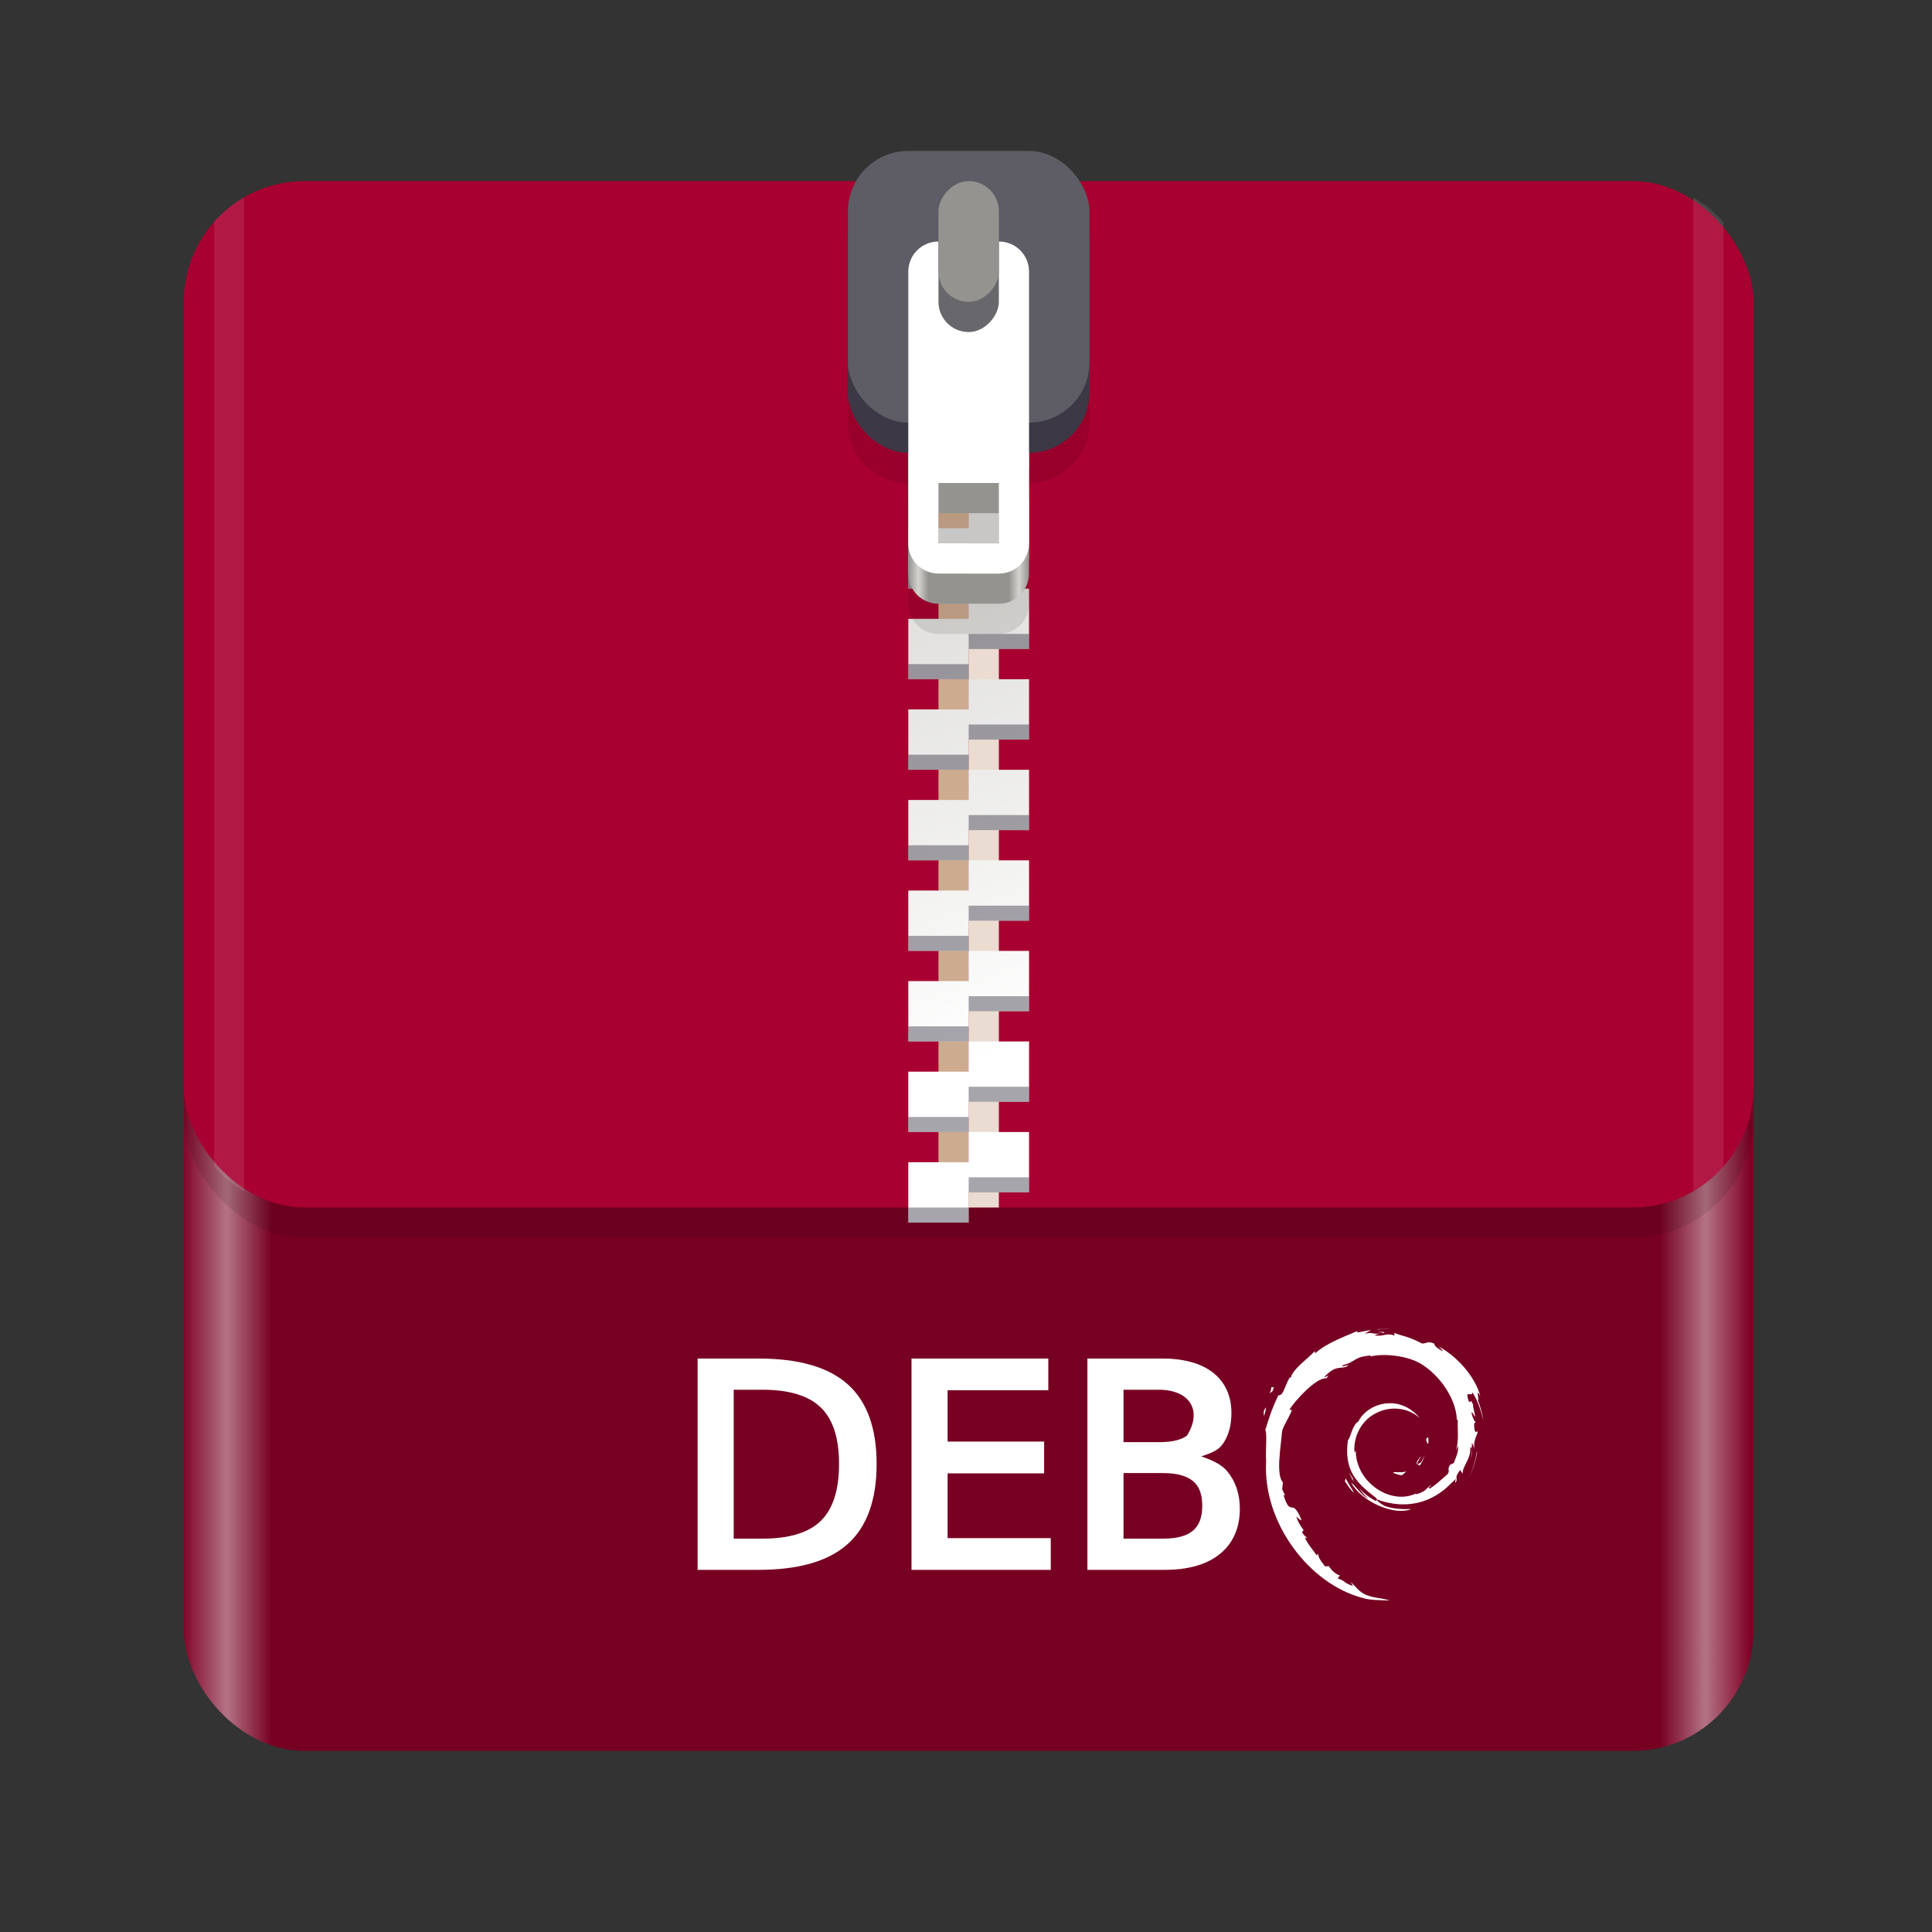 <?xml version="1.0" encoding="UTF-8" standalone="no"?>
<svg
   xmlns:dc="http://purl.org/dc/elements/1.1/"
   xmlns:cc="http://creativecommons.org/ns#"
   xmlns:rdf="http://www.w3.org/1999/02/22-rdf-syntax-ns#"
   xmlns:svg="http://www.w3.org/2000/svg"
   xmlns="http://www.w3.org/2000/svg"
   xmlns:sodipodi="http://sodipodi.sourceforge.net/DTD/sodipodi-0.dtd"
   xmlns:inkscape="http://www.inkscape.org/namespaces/inkscape"
   id="svg11300"
   width="128"
   height="128"
   style="enable-background:new"
   version="1.0"
   viewBox="0 0 128 128"
   sodipodi:docname="package-gdebi.svg"
   inkscape:version="0.92.3 (2405546, 2018-03-11)">
  <rect x="0" y="0" width="128" height="128" fill="#333333" stroke="none"/>
  <sodipodi:namedview
     pagecolor="#ffffff"
     bordercolor="#666666"
     borderopacity="1"
     objecttolerance="10"
     gridtolerance="10"
     guidetolerance="10"
     inkscape:pageopacity="0"
     inkscape:pageshadow="2"
     inkscape:window-width="1920"
     inkscape:window-height="1009"
     id="namedview43"
     showgrid="false"
     inkscape:zoom="7.8773585"
     inkscape:cx="64.17678"
     inkscape:cy="65"
     inkscape:window-x="0"
     inkscape:window-y="34"
     inkscape:window-maximized="1"
     inkscape:current-layer="svg11300" />
  <title
     id="title4162">Adwaita Icon Template</title>
  <defs
     id="defs3">
    <linearGradient
       id="linearGradient1329"
       x1="11.823"
       x2="115.82"
       y1="268"
       y2="268"
       gradientUnits="userSpaceOnUse">
      <stop
         id="stop1345"
         style="stop-color:#7e0024;stop-opacity:1"
         offset="0" />
      <stop
         id="stop1347"
         style="stop-color:#b47385;stop-opacity:1"
         offset=".029" />
      <stop
         id="stop1349"
         style="stop-color:#770022;stop-opacity:1"
         offset=".058" />
      <stop
         id="stop1351"
         style="stop-color:#770022;stop-opacity:1"
         offset=".942" />
      <stop
         id="stop1353"
         style="stop-color:#b47385;stop-opacity:1"
         offset=".971" />
      <stop
         id="stop1355"
         style="stop-color:#7e0024;stop-opacity:1"
         offset="1" />
    </linearGradient>
    <linearGradient
       id="linearGradient1610"
       x1="70.586"
       x2="60"
       y1="53.255"
       y2="23"
       gradientTransform="translate(0,170)"
       gradientUnits="userSpaceOnUse">
      <stop
         id="stop1652"
         style="stop-color:#fff"
         offset="0" />
      <stop
         id="stop1654"
         style="stop-color:#deddda"
         offset="1" />
    </linearGradient>
    <linearGradient
       id="linearGradient1612"
       x1="60"
       x2="68"
       y1="268"
       y2="268"
       gradientUnits="userSpaceOnUse">
      <stop
         id="stop1258"
         style="stop-color:#949390"
         offset="0" />
      <stop
         id="stop1260"
         style="stop-color:#d5d3cf"
         offset=".083" />
      <stop
         id="stop1262"
         style="stop-color:#949390"
         offset=".167" />
      <stop
         id="stop1264"
         style="stop-color:#949390"
         offset=".833" />
      <stop
         id="stop1266"
         style="stop-color:#d5d3cf"
         offset=".917" />
      <stop
         id="stop1268"
         style="stop-color:#949390"
         offset="1" />
    </linearGradient>
  </defs>
  <g
     id="layer1"
     transform="translate(0,-172)">
    <g
       id="g1149-5"
       transform="translate(.177)"
       style="enable-background:new">
      <rect
         id="rect1000-3-4"
         x="12"
         y="212"
         width="104"
         height="76"
         rx="8"
         ry="8"
         style="enable-background:new;fill:url(#linearGradient1329)" />
      <rect
         id="rect1299"
         x="12"
         y="186"
         width="104"
         height="68"
         rx="8"
         ry="8"
         style="enable-background:new;opacity:.1" />
      <rect
         id="rect1000-3-9-7"
         x="12"
         y="184"
         width="104"
         height="68"
         rx="8"
         ry="8"
         style="enable-background:new;fill:#a80030;fill-opacity:1" />
      <rect
         id="rect1076-65"
         x="62"
         y="192"
         width="2"
         height="60"
         style="fill:#cdab8f;paint-order:normal" />
      <rect
         id="rect1076-6-69"
         transform="scale(1,-1)"
         x="64"
         y="-252"
         width="2"
         height="60"
         style="enable-background:new;fill:#eadcd0;paint-order:normal" />
      <g
         id="g1135-3"
         transform="translate(0,17)"
         style="enable-background:new">
        <path
           id="rect5175-2-7"
           d="m60 178v4h4v-2h4v-2h-4zm4 4v2h-4v4h4v-2h4v-4zm0 6v2h-4v4h4v-2h4v-4zm0 6v2h-4v4h4v-2h4v-2-2zm0 6v2h-4v4h4v-2h4v-4zm0 6v2h-4v4h4v-2h4v-4zm0 6v2h-4v4h4v-2h4v-2-2zm0 6v2h-4v4h4v-2h4v-4zm0 6v2h-4v4h4v-2h4v-4zm0 6v2h-4v4h4v-2h4v-2-2z"
           style="fill:url(#linearGradient1610);paint-order:normal" />
        <path
           id="path1183-4"
           d="m64 179v1h4v-1zm-4 2v1h4v-1zm4 4v1h4v-1zm-4 2v1h4v-1zm4 4v1h4v-1zm-4 2v1h4v-1zm4 4v1h4v-1zm-4 2v1h4v-1zm4 4v1h4v-1zm-4 2v1h4v-1zm4 4v1h4v-1zm-4 2v1h4v-1zm4 4v1h4v-1zm-4 2v1h4v-1zm4 4v1h4v-1zm-4 2v1h4v-1zm4 4v1h4v-1zm-4 2v1h4v-1zm4 4v1h4v-1zm-4 2v1h4v-1z"
           style="fill:#241f31;opacity:.4;paint-order:normal" />
      </g>
      <path
         id="path1340-5-4"
         d="m60 186c-2.216 0-4 1.784-4 4v10c0 2.216 1.784 4 4 4v8c0 1.108 0.892 2 2 2h4c1.108 0 2-0.892 2-2v-8c2.216 0 4-1.784 4-4v-10c0-2.216-1.784-4-4-4zm2 22h4v4h-4z"
         style="enable-background:new;opacity:.1" />
      <g
         id="g1352-52"
         transform="translate(0,-66)"
         style="enable-background:new">
        <path
           id="path1340-5"
           d="m62 258c-1.108 0-2 0.892-2 2v16c0 1.108 0.892 2 2 2h4c1.108 0 2-0.892 2-2v-16c0-1.108-0.892-2-2-2zm0 14h4v4h-4z"
           style="fill:url(#linearGradient1612)" />
        <rect
           id="rect1051-6-7-4"
           x="56"
           y="250"
           width="16"
           height="18"
           rx="4"
           ry="4"
           style="enable-background:new;fill:#3d3846" />
        <rect
           id="rect1051-6-74"
           x="56"
           y="248"
           width="16"
           height="18"
           rx="4"
           ry="4"
           style="enable-background:new;fill:#5e5c64" />
        <path
           id="rect1335-4"
           d="m62 254c-1.108 0-2 0.892-2 2v18c0 1.108 0.892 2 2 2h4c1.108 0 2-0.892 2-2v-18c0-1.108-0.892-2-2-2zm0 16h4v4h-4z"
           style="fill:#fff" />
        <rect
           id="rect5037-3-3"
           transform="scale(1,-1)"
           x="62"
           y="-260"
           width="4"
           height="10"
           rx="2"
           ry="2"
           style="enable-background:new;fill:#68676b;paint-order:normal" />
        <rect
           id="rect1089-0"
           transform="scale(1,-1)"
           x="62"
           y="-258"
           width="4"
           height="8"
           rx="2"
           ry="2"
           style="enable-background:new;fill:#949390;paint-order:normal" />
      </g>
      <path
         id="rect1236"
         transform="translate(-.177 172)"
         d="m16.178 13.072c-0.755 0.435-1.428 0.99-2 1.639v62.578c0.572 0.649 1.245 1.204 2 1.639z"
         style="fill:#fff;opacity:.1;paint-order:normal" />
      <path
         id="rect1236-3"
         transform="translate(-.177 172)"
         d="m112.18 13.072v65.855c0.755-0.436 1.428-0.991 2-1.641v-62.574c-0.572-0.649-1.245-1.205-2-1.641z"
         style="enable-background:new;fill:#fff;opacity:.1;paint-order:normal" />
    </g>
  </g>
  <g
     transform="matrix(0.201,0,0,0.2,80.172,88)"
     style="display:inline;fill:#ffffff;fill-opacity:1;stroke-width:0.453;enable-background:new"
     id="g60">
    <path
       inkscape:connector-curvature="0"
       d="m 60.969,47.645 c -1.494,0.02 0.281,0.768 2.232,1.069 0.541,-0.422 1.027,-0.846 1.463,-1.26 -1.213,0.297 -2.449,0.304 -3.695,0.191"
       style="fill:#ffffff;fill-opacity:1;stroke-width:0.453"
       id="path36" />
    <path
       inkscape:connector-curvature="0"
       d="m 68.986,45.646 c 0.893,-1.229 1.541,-2.573 1.77,-3.963 -0.201,0.99 -0.736,1.845 -1.244,2.749 -2.793,1.759 -0.264,-1.044 -0.002,-2.111 -3.002,3.783 -0.414,2.268 -0.524,3.325"
       style="fill:#ffffff;fill-opacity:1;stroke-width:0.453"
       id="path38" />
    <path
       inkscape:connector-curvature="0"
       d="m 71.949,37.942 c 0.182,-2.691 -0.529,-1.839 -0.768,-0.814 0.278,0.146 0.499,1.898 0.768,0.814"
       style="fill:#ffffff;fill-opacity:1;stroke-width:0.453"
       id="path40" />
    <path
       inkscape:connector-curvature="0"
       d="m 55.301,1.163 c 0.798,0.142 1.724,0.252 1.591,0.443 0.876,-0.193 1.073,-0.367 -1.591,-0.443"
       style="fill:#ffffff;fill-opacity:1;stroke-width:0.453"
       id="path42" />
    <path
       inkscape:connector-curvature="0"
       d="M 56.893,1.606 56.332,1.723 56.855,1.675 56.893,1.606"
       style="fill:#ffffff;fill-opacity:1;stroke-width:0.453"
       id="path44" />
    <path
       inkscape:connector-curvature="0"
       d="m 81.762,38.962 c 0.09,2.416 -0.705,3.59 -1.424,5.666 l -1.293,0.643 c -1.057,2.054 0.105,1.304 -0.652,2.937 -1.652,1.467 -5.006,4.589 -6.08,4.875 -0.785,-0.017 0.531,-0.926 0.703,-1.281 -2.209,1.516 -1.773,2.276 -5.152,3.199 L 67.766,54.78 c -8.33,3.92 -19.902,-3.847 -19.75,-14.443 -0.088,0.672 -0.253,0.504 -0.437,0.774 -0.43,-5.451 2.518,-10.926 7.49,-13.165 4.863,-2.406 10.564,-1.42 14.045,1.829 -1.912,-2.506 -5.721,-5.163 -10.232,-4.917 -4.421,0.072 -8.558,2.881 -9.938,5.932 -2.264,1.425 -2.528,5.496 -3.514,6.242 -1.329,9.76 2.497,13.975 8.97,18.936 1.016,0.686 0.286,0.791 0.422,1.313 -2.15,-1.006 -4.118,-2.526 -5.738,-4.387 0.86,1.257 1.787,2.479 2.986,3.439 -2.029,-0.685 -4.738,-4.913 -5.527,-5.085 3.495,6.258 14.178,10.975 19.775,8.634 -2.59,0.096 -5.879,0.053 -8.787,-1.022 -1.225,-0.629 -2.884,-1.93 -2.587,-2.173 7.636,2.851 15.522,2.158 22.128,-3.137 1.682,-1.31 3.518,-3.537 4.049,-3.567 -0.799,1.202 0.137,0.578 -0.477,1.639 1.672,-2.701 -0.729,-1.1 1.73,-4.664 l 0.908,1.25 c -0.34,-2.244 2.785,-4.966 2.467,-8.512 0.717,-1.084 0.799,1.168 0.039,3.662 1.055,-2.767 0.279,-3.212 0.549,-5.496 0.291,0.768 0.678,1.583 0.875,2.394 -0.688,-2.675 0.703,-4.503 1.049,-6.058 -0.342,-0.15 -1.061,1.182 -1.227,-1.976 0.025,-1.372 0.383,-0.719 0.52,-1.057 -0.268,-0.155 -0.975,-1.207 -1.404,-3.224 0.309,-0.475 0.832,1.229 1.256,1.298 -0.273,-1.603 -0.742,-2.826 -0.762,-4.057 -1.24,-2.59 -0.439,0.346 -1.443,-1.112 -1.32,-4.114 1.094,-0.955 1.258,-2.823 1.998,2.895 3.137,7.385 3.662,9.244 -0.4,-2.267 -1.045,-4.464 -1.834,-6.589 0.609,0.257 -0.979,-4.663 0.791,-1.405 C 87.189,15.552 81,9.062 75.305,6.018 76,6.655 76.879,7.455 76.565,7.581 73.731,5.896 74.229,5.763 73.823,5.051 71.518,4.112 71.364,5.128 69.839,5.053 65.489,2.745 64.651,2.99 60.648,1.546 L 60.83,2.398 C 57.949,1.438 57.473,2.76 54.36,2.4 54.171,2.253 55.358,1.864 56.336,1.723 53.55,2.091 53.68,1.173 50.954,1.824 51.625,1.353 52.337,1.04 53.053,0.64 50.782,0.778 47.629,1.962 48.602,0.884 44.897,2.538 38.316,4.859 34.623,8.322 L 34.507,7.546 c -1.692,2.031 -7.379,6.066 -7.832,8.699 l -0.453,0.105 c -0.879,1.491 -1.45,3.18 -2.148,4.713 -1.151,1.963 -1.688,0.756 -1.524,1.064 -2.265,4.592 -3.392,8.45 -4.363,11.616 0.692,1.035 0.017,6.232 0.278,10.391 -1.136,20.544 14.418,40.489 31.42,45.093 2.492,0.893 6.197,0.861 9.349,0.949 -3.718,-1.064 -4.198,-0.563 -7.822,-1.826 -2.613,-1.232 -3.185,-2.637 -5.037,-4.244 l 0.733,1.295 c -3.63,-1.285 -2.111,-1.59 -5.065,-2.525 l 0.783,-1.021 c -1.177,-0.09 -3.117,-1.982 -3.647,-3.033 l -1.288,0.051 c -1.546,-1.906 -2.371,-3.283 -2.31,-4.35 l -0.416,0.742 c -0.471,-0.809 -5.691,-7.158 -2.983,-5.68 -0.503,-0.458 -1.172,-0.747 -1.897,-2.066 l 0.551,-0.629 c -1.301,-1.677 -2.398,-3.826 -2.314,-4.542 0.695,0.938 1.177,1.114 1.655,1.275 -3.291,-8.164 -3.476,-0.449 -5.967,-8.31 l 0.526,-0.042 c -0.403,-0.611 -0.65,-1.27 -0.974,-1.919 l 0.23,-2.285 c -2.368,-2.736 -0.662,-11.645 -0.319,-16.53 0.235,-1.986 1.977,-4.101 3.3,-7.418 l -0.806,-0.138 c 1.542,-2.688 8.802,-10.799 12.166,-10.383 1.629,-2.046 -0.324,-0.008 -0.643,-0.522 3.579,-3.703 4.704,-2.616 7.119,-3.283 2.603,-1.545 -2.235,0.604 -1.001,-0.589 4.503,-1.149 3.19,-2.614 9.063,-3.197 0.62,0.352 -1.437,0.544 -1.953,1.001 3.75,-1.836 11.869,-1.417 17.145,1.018 6.117,2.861 12.994,11.314 13.266,19.267 l 0.309,0.083 c -0.156,3.162 0.484,6.819 -0.627,10.177 l 0.751,-1.591"
       style="fill:#ffffff;fill-opacity:1;stroke-width:0.453"
       id="path46" />
    <path
       inkscape:connector-curvature="0"
       d="m 44.658,49.695 -0.211,1.047 c 0.983,1.335 1.763,2.781 3.016,3.821 -0.902,-1.759 -1.571,-2.486 -2.805,-4.868"
       style="fill:#ffffff;fill-opacity:1;stroke-width:0.453"
       id="path48" />
    <path
       inkscape:connector-curvature="0"
       d="m 46.979,49.605 c -0.52,-0.576 -0.826,-1.268 -1.172,-1.956 0.33,1.211 1.006,2.252 1.633,3.312 l -0.461,-1.356"
       style="fill:#ffffff;fill-opacity:1;stroke-width:0.453"
       id="path50" />
    <path
       inkscape:connector-curvature="0"
       d="m 88.063,40.675 -0.219,0.552 c -0.402,2.858 -1.273,5.686 -2.605,8.309 1.472,-2.767 2.421,-5.794 2.824,-8.861"
       style="fill:#ffffff;fill-opacity:1;stroke-width:0.453"
       id="path52" />
    <path
       inkscape:connector-curvature="0"
       d="M 55.598,0.446 C 56.607,0.077 58.08,0.243 59.154,0 57.756,0.117 56.365,0.187 54.992,0.362 l 0.606,0.084"
       style="fill:#ffffff;fill-opacity:1;stroke-width:0.453"
       id="path54" />
    <path
       inkscape:connector-curvature="0"
       d="m 20.127,19.308 c 0.233,2.154 -1.62,2.991 0.41,1.569 1.09,-2.454 -0.424,-0.677 -0.41,-1.569"
       style="fill:#ffffff;fill-opacity:1;stroke-width:0.453"
       id="path56" />
    <path
       inkscape:connector-curvature="0"
       d="m 17.739,29.282 c 0.469,-1.437 0.553,-2.299 0.732,-3.132 -1.293,1.654 -0.596,2.007 -0.732,3.132"
       style="fill:#ffffff;fill-opacity:1;stroke-width:0.453"
       id="path58" />
  </g>
  <g
     aria-label="DEB"
     style="font-style:normal;font-weight:normal;font-size:19.204px;line-height:1.25;font-family:sans-serif;letter-spacing:0px;word-spacing:0px;fill:#ffffff;fill-opacity:1;stroke:none;stroke-width:0.626;stroke-miterlimit:4;stroke-dasharray:none"
     id="text864"
     transform="matrix(0.959,0,0,0.959,13.279,4.464)">
    <path
       style="color:#000000;font-style:normal;font-variant:normal;font-weight:normal;font-stretch:normal;font-size:medium;line-height:1.25;font-family:sans-serif;font-variant-ligatures:normal;font-variant-position:normal;font-variant-caps:normal;font-variant-numeric:normal;font-variant-alternates:normal;font-feature-settings:normal;text-indent:0;text-align:start;text-decoration:none;text-decoration-line:none;text-decoration-style:solid;text-decoration-color:#000000;letter-spacing:0px;word-spacing:0px;text-transform:none;writing-mode:lr-tb;direction:ltr;text-orientation:mixed;dominant-baseline:auto;baseline-shift:baseline;text-anchor:start;white-space:normal;shape-padding:0;clip-rule:nonzero;display:inline;overflow:visible;visibility:visible;opacity:1;isolation:auto;mix-blend-mode:normal;color-interpolation:sRGB;color-interpolation-filters:linearRGB;solid-color:#000000;solid-opacity:1;vector-effect:none;fill:#ffffff;fill-opacity:1;fill-rule:nonzero;stroke:none;stroke-width:0.626;stroke-linecap:butt;stroke-linejoin:miter;stroke-miterlimit:4;stroke-dasharray:none;stroke-dashoffset:0;stroke-opacity:1;color-rendering:auto;image-rendering:auto;shape-rendering:auto;text-rendering:auto;enable-background:accumulate"
       d="M 34.348,89.199 V 89.5 103.799 h 4.191 c 2.743,0 4.808,-0.57 6.162,-1.771 1.354,-1.202 2.014,-3.077 2.014,-5.543 0,-2.453 -0.656,-4.316 -2.004,-5.512 -1.348,-1.202 -3.417,-1.773 -6.172,-1.773 z m 2.494,2.156 h 1.986 c 1.886,0 3.213,0.429 4.029,1.229 h 0.002 c 0.823,0.794 1.258,2.073 1.258,3.9 0,1.84 -0.437,3.13 -1.26,3.93 v 0.002 c -0.817,0.8 -2.143,1.227 -4.029,1.227 h -1.986 z"
       id="path866"
       inkscape:connector-curvature="0"
       sodipodi:nodetypes="cccscscsccsccsccscc" />
    <path
       style="color:#000000;font-style:normal;font-variant:normal;font-weight:normal;font-stretch:normal;font-size:medium;line-height:1.25;font-family:sans-serif;font-variant-ligatures:normal;font-variant-position:normal;font-variant-caps:normal;font-variant-numeric:normal;font-variant-alternates:normal;font-feature-settings:normal;text-indent:0;text-align:start;text-decoration:none;text-decoration-line:none;text-decoration-style:solid;text-decoration-color:#000000;letter-spacing:0px;word-spacing:0px;text-transform:none;writing-mode:lr-tb;direction:ltr;text-orientation:mixed;dominant-baseline:auto;baseline-shift:baseline;text-anchor:start;white-space:normal;shape-padding:0;clip-rule:nonzero;display:inline;overflow:visible;visibility:visible;opacity:1;isolation:auto;mix-blend-mode:normal;color-interpolation:sRGB;color-interpolation-filters:linearRGB;solid-color:#000000;solid-opacity:1;vector-effect:none;fill:#ffffff;fill-opacity:1;fill-rule:nonzero;stroke:none;stroke-width:0.626;stroke-linecap:butt;stroke-linejoin:miter;stroke-miterlimit:4;stroke-dasharray:none;stroke-dashoffset:0;stroke-opacity:1;color-rendering:auto;image-rendering:auto;shape-rendering:auto;text-rendering:auto;enable-background:accumulate"
       d="M 49.125,89.199 V 89.5 103.799 h 9.621 v -2.193 h -7.127 v -4.473 h 6.668 V 94.938 h -6.668 v -3.545 h 6.957 v -2.193 z"
       id="path868"
       inkscape:connector-curvature="0"
       sodipodi:nodetypes="cccccccccccccc" />
    <path
       style="color:#000000;font-style:normal;font-variant:normal;font-weight:normal;font-stretch:normal;font-size:medium;line-height:1.25;font-family:sans-serif;font-variant-ligatures:normal;font-variant-position:normal;font-variant-caps:normal;font-variant-numeric:normal;font-variant-alternates:normal;font-feature-settings:normal;text-indent:0;text-align:start;text-decoration:none;text-decoration-line:none;text-decoration-style:solid;text-decoration-color:#000000;letter-spacing:0px;word-spacing:0px;text-transform:none;writing-mode:lr-tb;direction:ltr;text-orientation:mixed;dominant-baseline:auto;baseline-shift:baseline;text-anchor:start;white-space:normal;shape-padding:0;clip-rule:nonzero;display:inline;overflow:visible;visibility:visible;opacity:1;isolation:auto;mix-blend-mode:normal;color-interpolation:sRGB;color-interpolation-filters:linearRGB;solid-color:#000000;solid-opacity:1;vector-effect:none;fill:#ffffff;fill-opacity:1;fill-rule:nonzero;stroke:none;stroke-width:0.626;stroke-linecap:butt;stroke-linejoin:miter;stroke-miterlimit:4;stroke-dasharray:none;stroke-dashoffset:0;stroke-opacity:1;color-rendering:auto;image-rendering:auto;shape-rendering:auto;text-rendering:auto;enable-background:accumulate"
       d="M 61.277,89.199 V 89.5 103.799 h 5.326 c 1.613,0 2.896,-0.35 3.816,-1.088 0.92,-0.737 1.389,-1.813 1.389,-3.131 0,-1.004 -0.283,-1.872 -0.848,-2.561 -0.435,-0.541 -1.119,-0.812 -1.818,-1.061 0.537,-0.184 1.092,-0.354 1.42,-0.77 0.451,-0.571 0.664,-1.327 0.664,-2.23 0,-1.177 -0.437,-2.142 -1.289,-2.797 -0.852,-0.655 -2.036,-0.963 -3.521,-0.963 z m 2.494,2.156 h 2.504 c 2.198,0.041 2.908,1.547 1.881,3.166 -0.371,0.284 -0.993,0.455 -1.881,0.455 h -2.504 z m 0,5.758 h 2.738 c 0.978,0 1.655,0.205 2.064,0.557 h 0.002 l 0.002,0.002 c 0.414,0.346 0.633,0.882 0.633,1.701 0,0.812 -0.219,1.356 -0.637,1.715 -0.409,0.352 -1.087,0.555 -2.064,0.555 h -2.738 z"
       id="path870"
       inkscape:connector-curvature="0"
       sodipodi:nodetypes="cccscscccscsccccscccscccscscc" />
  </g>
</svg>
